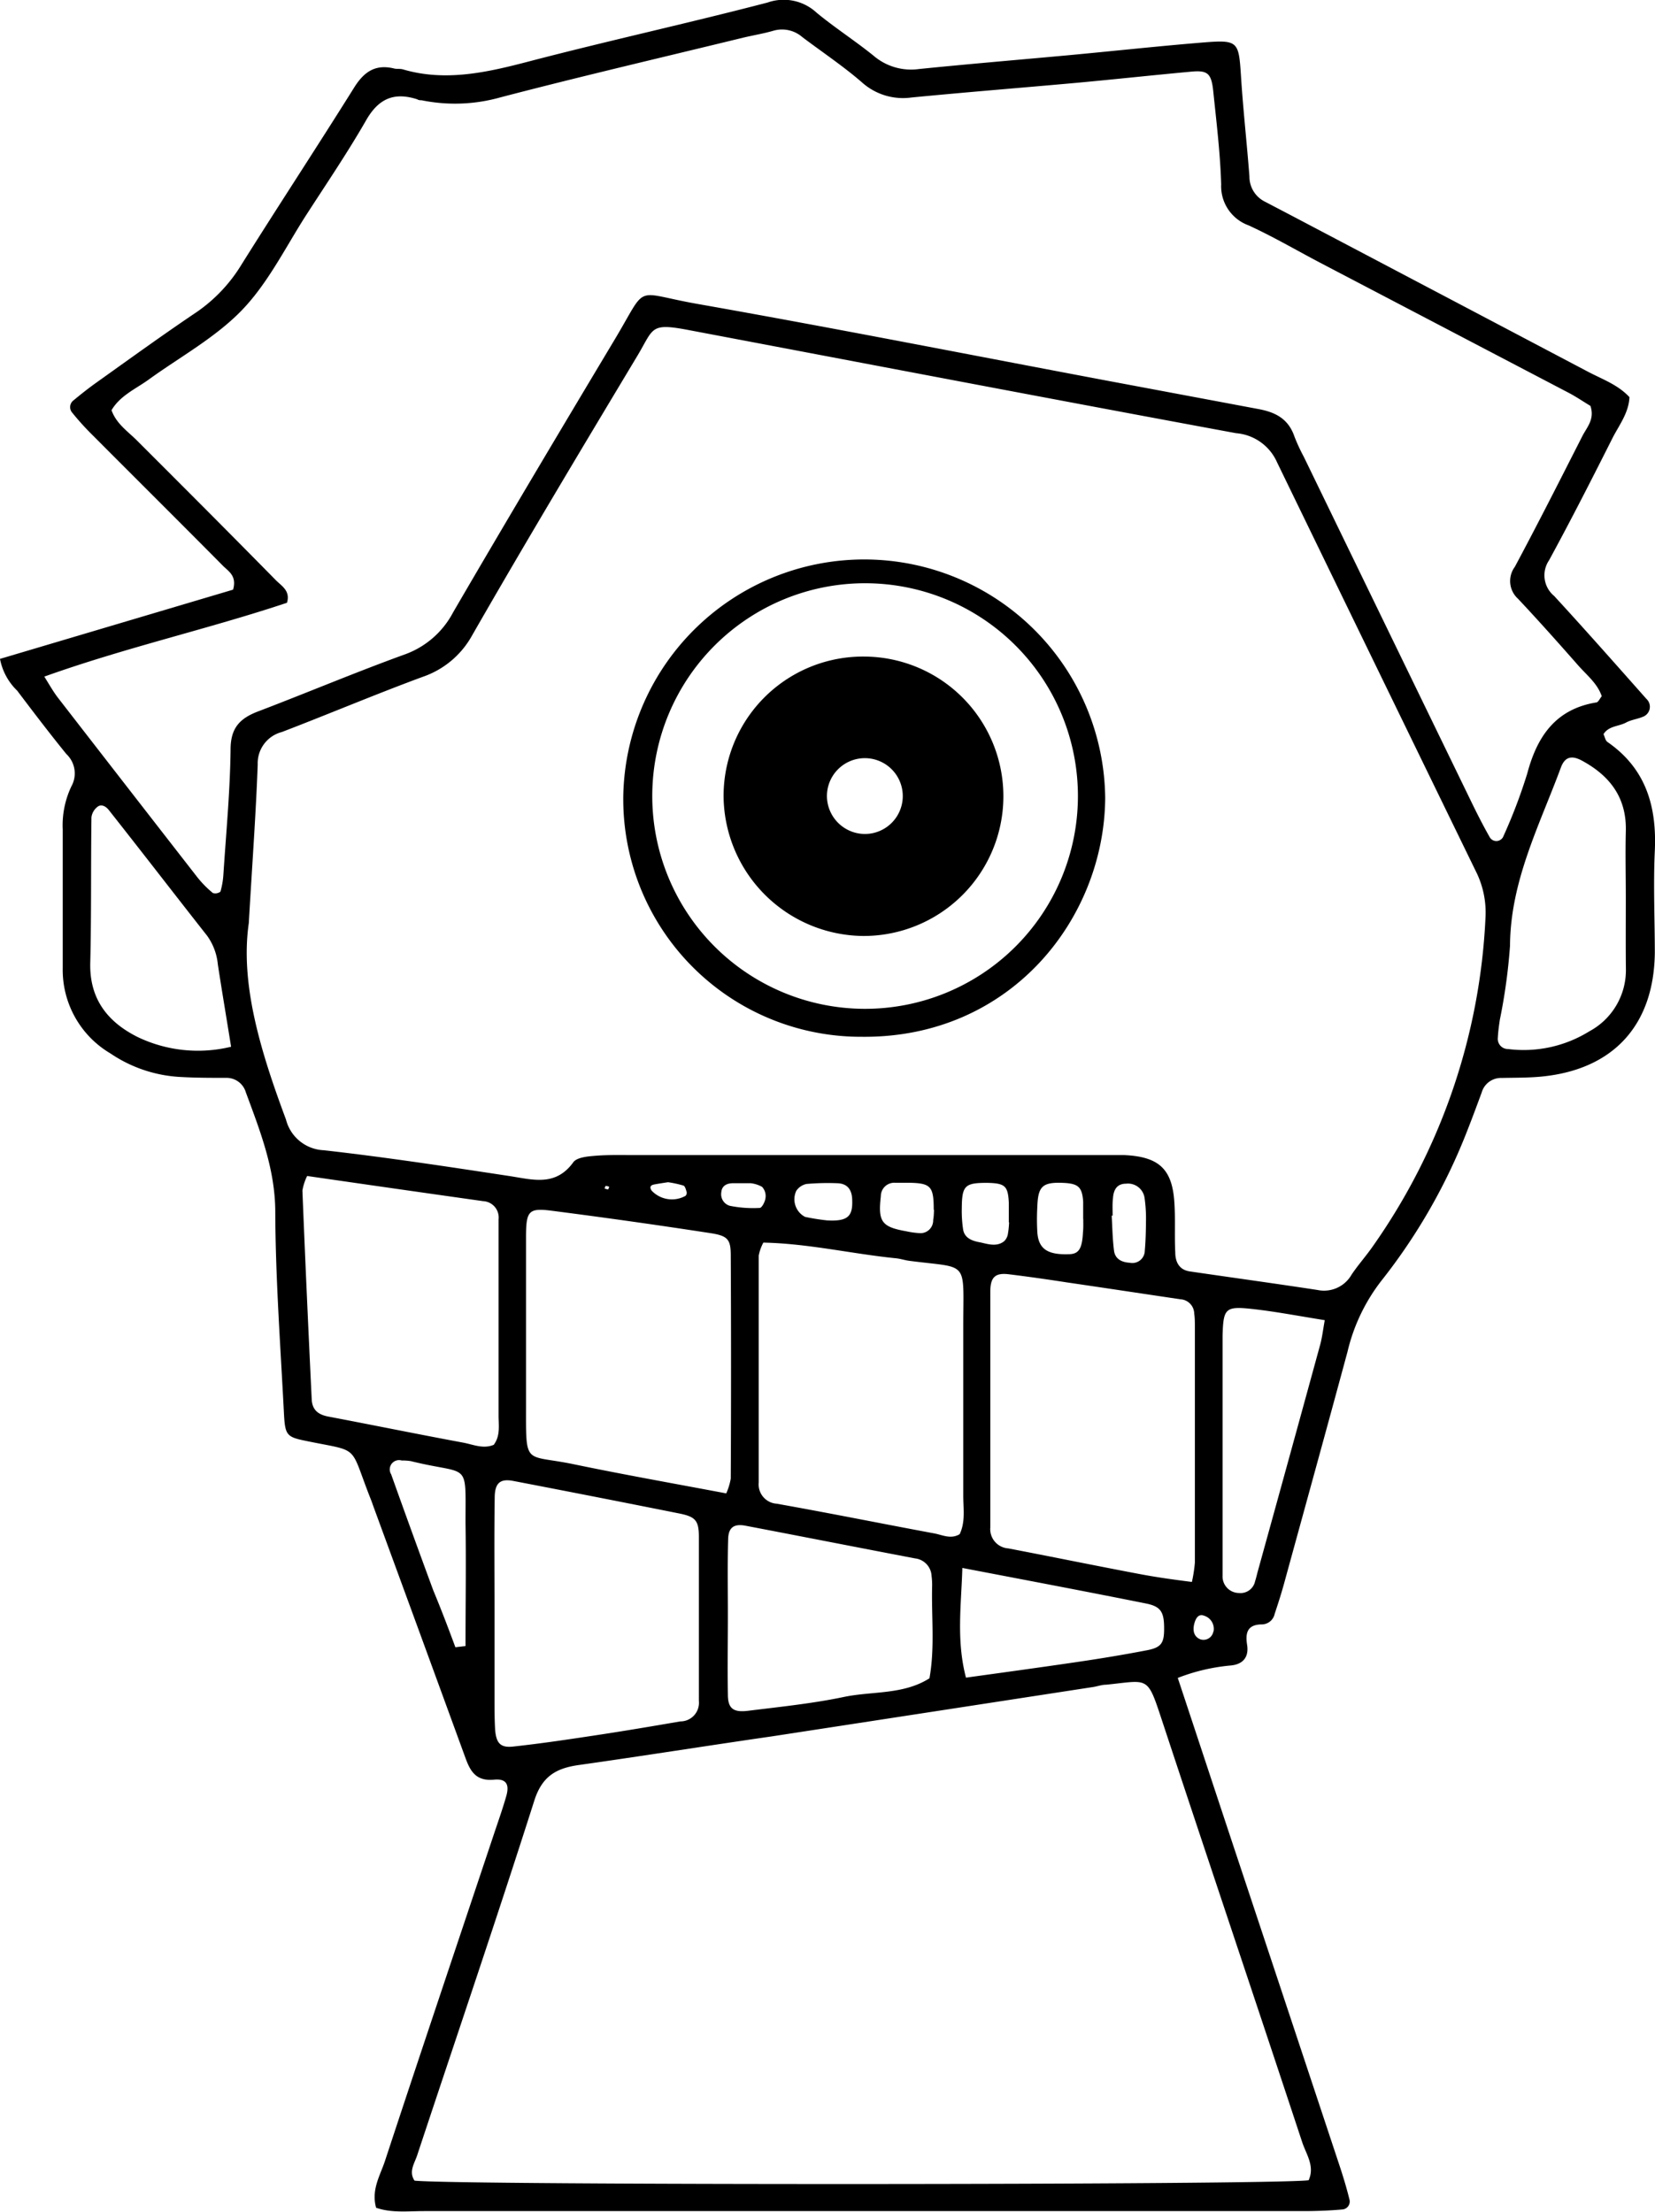 <svg xmlns="http://www.w3.org/2000/svg" viewBox="0 0 178.08 238.07"><title>Character  12</title><g id="Layer_2" data-name="Layer 2"><g id="Character_12" data-name="Character  12"><path d="M0,70.91l25.08-7.45c.44-1.55-.56-2-1.17-2.65-4.62-4.66-9.27-9.28-13.9-13.93A29.27,29.27,0,0,1,7.76,44.4a.91.91,0,0,1,.12-1.29c.74-.61,1.49-1.21,2.26-1.77,3.65-2.6,7.27-5.23,11-7.74A16.76,16.76,0,0,0,26,28.45c4-6.38,8.12-12.65,12.09-19,1.07-1.72,2.29-2.57,4.31-2.08.3.08.65,0,1,.11C48,8.82,52.5,7.77,57,6.59c8.5-2.22,17.09-4.1,25.6-6.32a5.21,5.21,0,0,1,5.26,1.09C89.84,3,92,4.38,94,6a6.2,6.2,0,0,0,4.88,1.43c5.41-.55,10.83-1,16.24-1.5C119.73,5.5,124.34,5,129,4.61c4.33-.36,4.28-.3,4.55,3.86.23,3.51.62,7,.89,10.52a3,3,0,0,0,1.64,2.7l3,1.57Q154.94,31.61,170.86,40c1.53.81,3.22,1.39,4.47,2.74-.07,1.68-1.1,3-1.8,4.36-2.23,4.43-4.48,8.85-6.85,13.2a2.88,2.88,0,0,0,.55,3.84c3.36,3.65,6.64,7.37,9.93,11.08a1.15,1.15,0,0,1-.38,1.92c-.59.25-1.26.32-1.81.62-.8.43-1.87.35-2.43,1.25.14.29.2.69.42.84,4.14,2.86,5.32,6.92,5.1,11.72-.17,3.67,0,7.35,0,11-.1,7.76-4.46,12.53-12.17,13.29-1.43.14-2.88.12-4.32.15a2.16,2.16,0,0,0-2.14,1.57c-.5,1.35-1,2.71-1.51,4a62.45,62.45,0,0,1-9.23,16.19,19.82,19.82,0,0,0-3.69,7.68c-2.25,8.33-4.55,16.65-6.84,25-.3,1.08-.64,2.15-1,3.22a1.43,1.43,0,0,1-1.36,1.15c-1.65,0-1.8,1-1.61,2.2s-.32,2.08-1.75,2.22a20.71,20.71,0,0,0-5.71,1.34c2.08,6.27,4.08,12.34,6.09,18.4q5.67,17.06,11.33,34.13c.4,1.21.77,2.44,1.07,3.67a.86.86,0,0,1-.73,1c-1.43.13-2.87.18-4.3.18H45.64c-1.73,0-3.51.22-5.17-.36-.56-2,.5-3.57,1-5.18,3.9-11.85,7.88-23.66,11.83-35.49.41-1.21.83-2.42,1.18-3.65s0-1.88-1.32-1.75c-1.92.18-2.54-.87-3.07-2.32q-4.93-13.51-9.88-27c-.11-.3-.21-.61-.33-.9-2.37-6-1-5-7.06-6.26-2-.41-2.15-.63-2.27-3-.37-7.19-.9-14.38-.93-21.57,0-4.65-1.63-8.75-3.17-12.93A2.16,2.16,0,0,0,24.32,116c-1.6,0-3.2,0-4.8-.09a14.79,14.79,0,0,1-7.64-2.54,10.44,10.44,0,0,1-5.13-9.2c0-5,0-9.92,0-14.88a9.79,9.79,0,0,1,.93-4.66,2.86,2.86,0,0,0-.54-3.48c-1.81-2.23-3.56-4.53-5.29-6.82A6.4,6.4,0,0,1,0,70.91ZM26.77,99.35c-.95,6.58,1.3,13.89,4,21.13a4.39,4.39,0,0,0,4.07,3.31c6.66.75,13.29,1.76,19.93,2.77,2.53.38,5,1.18,6.92-1.48.37-.5,1.44-.62,2.21-.68,1.43-.13,2.87-.09,4.31-.09h49.38c1.12,0,2.24,0,3.36,0,3.78.17,5.21,1.51,5.42,5.2.11,1.75,0,3.51.09,5.27,0,1,.4,1.88,1.56,2.05,4.58.67,9.17,1.3,13.75,2a3.41,3.41,0,0,0,3.66-1.65c.71-1.06,1.56-2,2.3-3.07a66.77,66.77,0,0,0,12.11-35.34,9.88,9.88,0,0,0-1.07-5.07q-10.71-22-21.36-43.95A5.28,5.28,0,0,0,133,46.62C113.41,43,93.81,39.25,74.2,35.54c-4.28-.82-3.81-.27-5.61,2.74-6,10-12,20-17.8,30.12a9.62,9.62,0,0,1-5.3,4.44c-5.09,1.88-10.1,4-15.16,5.94a3.47,3.47,0,0,0-2.6,3.48C27.54,87.53,27.15,92.79,26.77,99.35Zm-22-26.53c.62,1,1,1.67,1.48,2.29q7.49,9.67,15,19.32a11,11,0,0,0,1.66,1.68.9.9,0,0,0,.81-.15,8.6,8.6,0,0,0,.32-1.88c.29-4.47.72-8.94.77-13.41,0-2.34,1-3.38,3.05-4.14,5.24-2,10.38-4.17,15.64-6.08a9.5,9.5,0,0,0,5.25-4.54c5.71-9.81,11.52-19.56,17.35-29.3C69.8,30.45,68,31.46,75,32.7c14.79,2.61,29.53,5.52,44.29,8.3,5.34,1,10.68,2,16,3,1.86.33,3.32,1,4,3a19.48,19.48,0,0,0,1,2.16q9,18.55,18,37.08c.63,1.3,1.28,2.58,2,3.85a.82.82,0,0,0,1.49-.12,57.4,57.4,0,0,0,2.55-6.71c1.06-4,3.05-6.94,7.42-7.66.22,0,.38-.41.6-.67-.47-1.4-1.65-2.3-2.58-3.37-2.11-2.4-4.24-4.79-6.43-7.12A2.57,2.57,0,0,1,163,61c2.49-4.65,4.87-9.36,7.26-14.06.48-.95,1.36-1.81.87-3.26-.68-.4-1.46-.94-2.29-1.38L142,28.25c-2.55-1.34-5-2.78-7.66-4a4.48,4.48,0,0,1-2.94-4.41c-.1-3.35-.51-6.7-.85-10-.2-1.95-.6-2.29-2.36-2.13-4.14.38-8.27.83-12.41,1.21-5.89.53-11.79,1-17.68,1.57a6.61,6.61,0,0,1-5.29-1.57C90.77,7.14,88.5,5.63,86.34,4a3.33,3.33,0,0,0-3.13-.69c-1.07.31-2.18.49-3.27.75-8.69,2.12-17.41,4.15-26.06,6.41a18,18,0,0,1-8.52.32c-.15,0-.31,0-.46-.1-2.5-.81-4.18-.08-5.52,2.28-2,3.48-4.24,6.78-6.41,10.14S28.86,30.46,26,33.41s-6.63,5-10,7.44c-1.38,1-3.08,1.72-4,3.3.53,1.48,1.78,2.29,2.77,3.29,5,5,10,10,14.91,15,.61.62,1.59,1.13,1.2,2.43C22.41,67.7,13.53,69.68,4.76,72.82ZM140.81,234.64c.69-1.51-.26-2.79-.69-4.09-5-15.15-10.1-30.28-15.1-45.43-1.6-4.85-1.4-4.27-6-3.81-.47,0-.94.18-1.41.25q-17.28,2.66-34.55,5.31c-6.94,1-13.88,2.11-20.83,3.09-2.41.35-3.91,1.22-4.74,3.83-4.07,12.78-8.4,25.47-12.61,38.19-.29.86-.92,1.73-.28,2.7C48.85,235.19,137,235.16,140.81,234.64Zm-12.56-64.39a15.44,15.44,0,0,0,.32-2.08c0-8.45,0-16.9,0-25.35,0-.48,0-1-.07-1.44a1.57,1.57,0,0,0-1.49-1.55c-4.1-.61-8.2-1.23-12.3-1.83-2-.31-4.1-.61-6.15-.86-1.46-.18-2,.29-2,1.87,0,4.14,0,8.29,0,12.44,0,4.3,0,8.61,0,12.91a2.08,2.08,0,0,0,1.93,2.28c4.7.9,9.38,1.86,14.08,2.75C124.4,169.74,126.28,170,128.25,170.25ZM82.14,133.73a4.76,4.76,0,0,0-.5,1.4c0,8.14,0,16.28,0,24.41a2.08,2.08,0,0,0,1.93,2.29c5.64,1,11.28,2.14,16.92,3.19.9.16,1.81.67,2.77.09.65-1.35.38-2.81.39-4.23q0-9.09,0-18.19c0-7.2.66-6.15-5.81-7-.47-.06-.93-.22-1.41-.27C91.65,134.94,87,133.83,82.14,133.73Zm-4,27a6.64,6.64,0,0,0,.49-1.6q.06-12,0-24c0-1.76-.31-2.14-2.26-2.43q-8.52-1.31-17.09-2.41c-2.36-.3-2.66.05-2.68,2.65,0,6.08,0,12.15,0,18.23,0,6.7-.21,5.31,5.07,6.4C67.1,158.7,72.59,159.67,78.09,160.71ZM53.21,173.16h0v9.55c0,1.12,0,2.23.06,3.34.1,1.57.58,2.08,2,1.91,2.85-.31,5.68-.73,8.52-1.16,3.14-.47,6.28-1,9.41-1.54a2,2,0,0,0,2-2.2c0-5.89,0-11.78,0-17.67,0-1.79-.4-2.17-2.17-2.52q-8.9-1.78-17.8-3.49c-1.41-.27-2,.21-2,1.84C53.17,165.2,53.21,169.18,53.21,173.16Zm-20.16-46.6a5.67,5.67,0,0,0-.51,1.57c.3,7.49.64,15,1,22.46.05,1.14.69,1.65,1.77,1.86,4.85.92,9.69,1.91,14.54,2.81,1.07.2,2.15.71,3.28.23.74-1,.51-2.13.52-3.22,0-4.15,0-8.3,0-12.44,0-2.88,0-5.75,0-8.62a1.76,1.76,0,0,0-1.66-1.94Q42.5,127.93,33.05,126.56Zm45.27,47.21h0c0,2.86-.05,5.72,0,8.59,0,1.5.57,1.95,2.15,1.76,3.47-.43,7-.79,10.37-1.5,3.07-.63,6.37-.22,9.17-2,.6-3.31.2-6.66.29-10a7.73,7.73,0,0,0-.06-1,2,2,0,0,0-1.76-1.9c-6.09-1.16-12.17-2.36-18.26-3.52-1.25-.24-1.84.19-1.87,1.44C78.27,168.36,78.32,171.07,78.32,173.77Zm96.62-77.09h0c0-2.39-.06-4.79,0-7.18.11-3.62-1.68-6-4.74-7.65-1.09-.58-1.82-.41-2.25.76-2.31,6.24-5.43,12.22-5.47,19.16a61.61,61.61,0,0,1-1.1,8c-.09.63-.18,1.26-.21,1.89a1.1,1.1,0,0,0,1.11,1.24A13.4,13.4,0,0,0,171,111a7.47,7.47,0,0,0,3.95-6.67C174.92,101.78,174.94,99.23,174.94,96.68Zm-150.07,16c-.52-3.25-1-6.07-1.43-8.89a6.3,6.3,0,0,0-1.15-3.08c-3.54-4.5-7-9-10.58-13.53-.3-.39-.78-.66-1.18-.38a1.69,1.69,0,0,0-.69,1.16c-.07,5.25,0,10.49-.13,15.74-.07,3.82,1.88,6.3,5.11,7.91A15,15,0,0,0,24.87,112.65Zm117.68,29.4c-2.87-.46-5.21-.91-7.57-1.18-3.14-.36-3.34-.15-3.43,2.82,0,.32,0,.64,0,1q0,11.23,0,22.46c0,.8,0,1.6,0,2.39a1.78,1.78,0,0,0,1.76,1.87,1.6,1.6,0,0,0,1.74-1.27c.1-.3.17-.61.25-.92q3.38-12.21,6.72-24.41C142.26,144,142.34,143.23,142.55,142.05Zm-39,26.69c-.12,4-.66,7.77.39,11.78,4.11-.57,8-1.1,12-1.69,2.52-.37,5-.78,7.54-1.27,1.5-.3,1.79-.8,1.78-2.35,0-1.79-.37-2.36-2-2.68C116.83,171.27,110.42,170.06,103.53,168.74ZM49,177.28l1.09-.13c0-4.42.07-8.84,0-13.26,0-6.81.48-5.06-5.87-6.64a5.9,5.9,0,0,0-1-.07,1,1,0,0,0-1.13,1.49c1.49,4.18,3,8.34,4.54,12.51C47.48,173.22,48.25,175.25,49,177.28Zm67.55-46.09h0c0-.62,0-1.25,0-1.88-.11-1.53-.51-1.91-2-2-2.34-.12-2.85.3-2.93,2.51a24.09,24.09,0,0,0,0,2.82c.13,1.76,1.09,2.41,3.34,2.34,1.12,0,1.48-.57,1.57-2.38C116.58,132.13,116.56,131.66,116.56,131.19Zm-8,.36c0-1.18,0-1.65,0-2.12-.09-1.81-.41-2.09-2.34-2.13-2.37,0-2.7.28-2.72,2.7a13.25,13.25,0,0,0,.15,2.36c.17.91,1,1.19,1.75,1.33s1.85.58,2.68-.13a1.41,1.41,0,0,0,.39-.82C108.57,132.11,108.58,131.48,108.58,131.55Zm-8.08-1.35c0-2.57-.32-2.88-2.78-2.91-.47,0-.94,0-1.41,0a1.44,1.44,0,0,0-1.5,1.44c-.32,2.75.08,3.31,2.73,3.78a9.5,9.5,0,0,0,1.39.2,1.37,1.37,0,0,0,1.51-1.41C100.49,130.88,100.49,130.41,100.5,130.2ZM89,131.34c2.19.12,2.75-.42,2.7-2.11,0-1.08-.42-1.86-1.62-1.89a26.14,26.14,0,0,0-3.31.08,1.77,1.77,0,0,0-1.09.74,2.14,2.14,0,0,0,.94,2.8A22.8,22.8,0,0,0,89,131.34Zm30.74-.51h-.12c.07,1.26.09,2.52.25,3.77.12.91.84,1.25,1.7,1.3a1.34,1.34,0,0,0,1.61-1.29c.1-1.09.12-2.2.13-3.3a15.42,15.42,0,0,0-.15-2.36,1.8,1.8,0,0,0-2-1.56c-1,0-1.34.69-1.4,1.54C119.68,129.56,119.72,130.19,119.72,130.83Zm-38.93-3.49c-1,0-1.48,0-1.94,0-.65,0-1.21.26-1.26,1a1.29,1.29,0,0,0,.92,1.43,12.77,12.77,0,0,0,3.21.23c.24,0,.59-.68.63-1.08a1.45,1.45,0,0,0-.37-1.19A3.28,3.28,0,0,0,80.79,127.34Zm-8.92-.11c-.58.09-1,.15-1.48.24s-.51.33-.29.67a3,3,0,0,0,3.64.56.47.47,0,0,0,.13-.39c-.08-.27-.17-.66-.36-.72A11.66,11.66,0,0,0,71.87,127.23Zm58.69,48.35a1.48,1.48,0,0,0-1-1.69c-.6-.24-.86.24-1,.61-.26.75-.25,1.6.59,1.93A1.08,1.08,0,0,0,130.56,175.58ZM65.05,127.9a1.43,1.43,0,0,0,.39.11s.08-.19.12-.28a1.13,1.13,0,0,0-.38-.1C65.13,127.64,65.09,127.81,65.05,127.9Z"/><path d="M67.07,85.46a25.93,25.93,0,0,1,51.85.44c-.1,13-10.2,25.83-26.17,25.68A25.57,25.57,0,0,1,67.07,85.46Zm25.86,23.11a22.9,22.9,0,0,0,.31-45.8,22.9,22.9,0,1,0-.31,45.8Z"/><path d="M93,70.66a15,15,0,1,1-.14,30.07,15.17,15.17,0,0,1-15-14.89A15,15,0,0,1,93,70.66Zm-.12,19.09a4.08,4.08,0,1,0-3.9-4A4.1,4.1,0,0,0,92.91,89.75Z"/></g></g></svg>